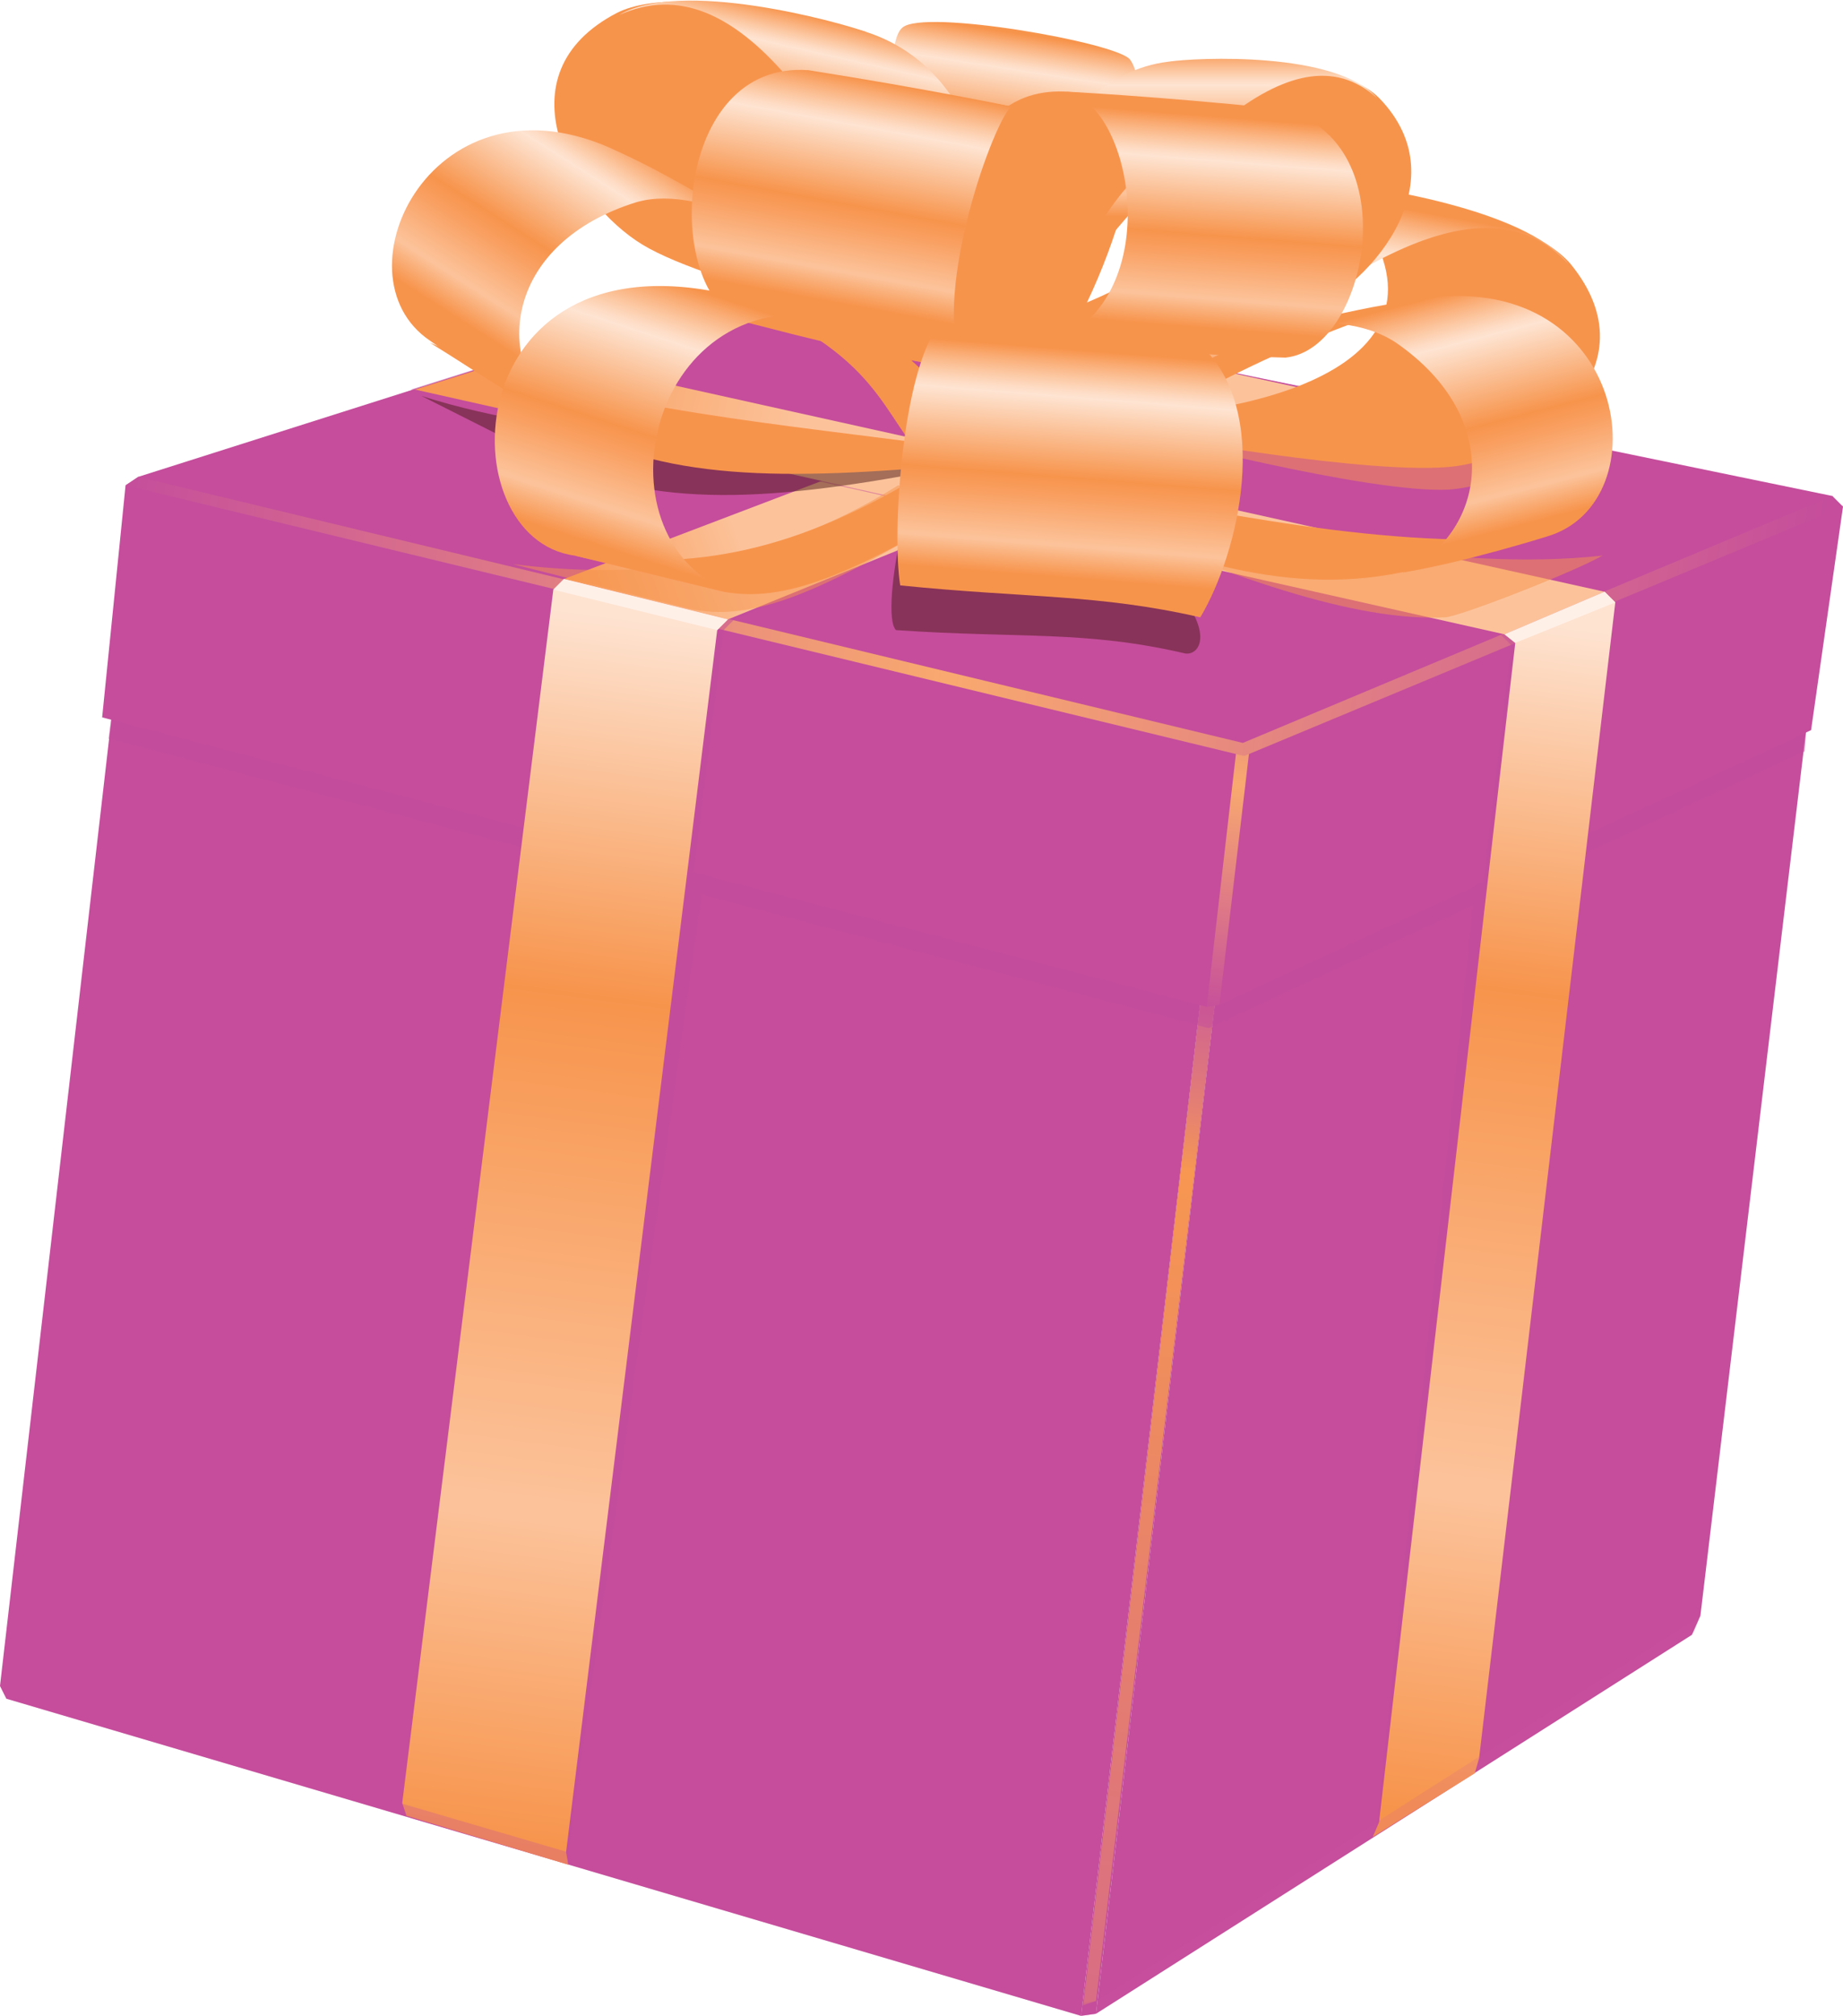 <?xml version="1.0" encoding="utf-8"?>
<!-- Generator: Adobe Illustrator 19.0.0, SVG Export Plug-In . SVG Version: 6.00 Build 0)  -->
<svg version="1.1" id="Layer_1" xmlns="http://www.w3.org/2000/svg" xmlns:xlink="http://www.w3.org/1999/xlink" x="0px" y="0px"
	 viewBox="0 0 86.6 94.7" style="enable-background:new 0 0 86.6 94.7;" xml:space="preserve" preserveAspectRatio="none">
<style type="text/css">
	.st0{fill:url(#SVGID_1_);}
	.st1{fill:url(#SVGID_2_);}
	.st2{enable-background:new    ;}
	.st3{fill:url(#SVGID_3_);}
	.st4{fill:url(#SVGID_4_);}
	.st5{fill:url(#SVGID_5_);}
	.st6{opacity:0.5;fill:#C54D9C;}
	.st7{fill:url(#SVGID_6_);}
	.st8{fill:url(#SVGID_7_);}
	.st9{fill:url(#SVGID_8_);}
	.st10{fill:url(#SVGID_9_);}
	.st11{fill:url(#SVGID_10_);}
	.st12{fill:url(#SVGID_11_);}
	.st13{fill:url(#SVGID_12_);}
	.st14{filter:url(#Adobe_OpacityMaskFilter);}
	.st15{filter:url(#Adobe_OpacityMaskFilter_1_);}
	.st16{mask:url(#SVGID_13_);fill:url(#SVGID_14_);}
	.st17{opacity:0.5;fill:url(#SVGID_15_);}
	.st18{fill:url(#SVGID_16_);}
	.st19{fill:url(#SVGID_17_);}
	.st20{fill:url(#SVGID_18_);}
	.st21{fill:url(#SVGID_19_);}
	.st22{fill:url(#SVGID_20_);}
	.st23{fill:url(#SVGID_21_);}
	.st24{fill:url(#SVGID_22_);}
	.st25{filter:url(#Adobe_OpacityMaskFilter_2_);}
	.st26{filter:url(#Adobe_OpacityMaskFilter_3_);}
	.st27{mask:url(#SVGID_23_);fill:url(#SVGID_24_);}
	.st28{opacity:0.5;fill:url(#SVGID_25_);}
	.st29{fill:url(#SVGID_26_);}
	.st30{fill:url(#SVGID_27_);}
	.st31{fill:url(#SVGID_28_);}
	.st32{filter:url(#Adobe_OpacityMaskFilter_4_);}
	.st33{filter:url(#Adobe_OpacityMaskFilter_5_);}
	.st34{mask:url(#SVGID_29_);fill:url(#SVGID_30_);}
	.st35{opacity:0.5;fill:url(#SVGID_31_);}
	.st36{fill:url(#SVGID_32_);}
	.st37{fill:url(#SVGID_33_);}
	.st38{fill:url(#SVGID_34_);}
	.st39{fill:url(#SVGID_35_);}
	.st40{fill:url(#SVGID_36_);}
	.st41{fill:url(#SVGID_37_);}
	.st42{filter:url(#Adobe_OpacityMaskFilter_6_);}
	.st43{filter:url(#Adobe_OpacityMaskFilter_7_);}
	.st44{mask:url(#SVGID_38_);fill:url(#SVGID_39_);}
	.st45{opacity:0.5;fill:url(#SVGID_40_);}
	.st46{fill:url(#SVGID_41_);}
	.st47{fill:url(#SVGID_42_);}
	.st48{fill:#FFF0E7;}
	.st49{opacity:0.3;fill:#C54D9C;}
	.st50{opacity:0.5;}
	.st51{filter:url(#Adobe_OpacityMaskFilter_8_);}
	.st52{filter:url(#Adobe_OpacityMaskFilter_9_);}
	.st53{mask:url(#SVGID_43_);fill:url(#SVGID_44_);}
	.st54{opacity:0.5;fill:url(#SVGID_45_);}
	.st55{fill:url(#SVGID_46_);}
	.st56{fill:url(#SVGID_47_);}
	.st57{fill:url(#SVGID_48_);}
	.st58{fill:url(#SVGID_49_);}
</style>
<g>
	
		<linearGradient id="SVGID_1_" gradientUnits="userSpaceOnUse" x1="1321.976" y1="276.228" x2="1299.052" y2="211.506" gradientTransform="matrix(-0.992 -0.13 -0.13 0.992 1398.246 -7.58)">
		<stop  offset="0" style="stop-color:#C54D9C"/>
		<stop  offset="1" style="stop-color:#C54D9C"/>
	</linearGradient>
	<polygon class="st0" points="84.9,34 79.9,75.9 79.5,76.8 51.5,94.6 57.3,45.3 	"/>
	
		<linearGradient id="SVGID_2_" gradientUnits="userSpaceOnUse" x1="1337.599" y1="193.427" x2="1337.396" y2="184.465" gradientTransform="matrix(-0.992 -0.13 -0.13 0.992 1398.246 -7.58)">
		<stop  offset="0" style="stop-color:#F7944C"/>
		<stop  offset="9.223300e-002" style="stop-color:#F7944C"/>
		<stop  offset="0.177" style="stop-color:#FAB380"/>
		<stop  offset="0.218" style="stop-color:#FCC39B"/>
		<stop  offset="0.231" style="stop-color:#FCC197"/>
		<stop  offset="0.407" style="stop-color:#F9A062"/>
		<stop  offset="0.49" style="stop-color:#F7944C"/>
		<stop  offset="0.811" style="stop-color:#FEE4D2"/>
		<stop  offset="0.837" style="stop-color:#FEDCC5"/>
		<stop  offset="0.885" style="stop-color:#FCC9A4"/>
		<stop  offset="0.952" style="stop-color:#FAAB73"/>
		<stop  offset="1" style="stop-color:#F7944C"/>
	</linearGradient>
	<path class="st1" d="M49.5,17.1c3.8-6.1,4.7-12.8,3.6-14.3C52.5,2,43.4,0.4,42.4,1.3c-1.1,0.9-0.5,9.3,3,15.3L49.5,17.1z"/>
	<g>
		<g class="st2">
			
				<linearGradient id="SVGID_3_" gradientUnits="userSpaceOnUse" x1="1373.888" y1="271.149" x2="1324.758" y2="227.79" gradientTransform="matrix(-0.992 -0.13 -0.13 0.992 1398.246 -7.58)">
				<stop  offset="0" style="stop-color:#C54D9C"/>
				<stop  offset="1" style="stop-color:#C54D9C"/>
			</linearGradient>
			<polygon class="st3" points="56.6,45.4 50.8,94.7 0.3,79.8 0,79.2 5.3,33.2 			"/>
			
				<linearGradient id="SVGID_4_" gradientUnits="userSpaceOnUse" x1="1335.411" y1="263.159" x2="1310.814" y2="241.452" gradientTransform="matrix(-0.992 -0.13 -0.13 0.992 1398.246 -7.58)">
				<stop  offset="0" style="stop-color:#C54D9C"/>
				<stop  offset="1" style="stop-color:#C54D9C"/>
			</linearGradient>
			<polygon class="st4" points="57.3,45.3 51.5,94.6 50.8,94.7 56.6,45.4 			"/>
		</g>
	</g>
	
		<linearGradient id="SVGID_5_" gradientUnits="userSpaceOnUse" x1="1322.658" y1="219.643" x2="1322.658" y2="303.002" gradientTransform="matrix(-0.992 -0.13 -0.13 0.992 1398.246 -7.58)">
		<stop  offset="0" style="stop-color:#C54D9C"/>
		<stop  offset="3.171833e-002" style="stop-color:#C64F9A"/>
		<stop  offset="6.068333e-002" style="stop-color:#C95497"/>
		<stop  offset="8.858257e-002" style="stop-color:#CE5C92"/>
		<stop  offset="0.116" style="stop-color:#D4678B"/>
		<stop  offset="0.143" style="stop-color:#DC7480"/>
		<stop  offset="0.169" style="stop-color:#E68270"/>
		<stop  offset="0.195" style="stop-color:#F39358"/>
		<stop  offset="0.2" style="stop-color:#F79751"/>
		<stop  offset="0.726" style="stop-color:#D5688A"/>
		<stop  offset="1" style="stop-color:#C54D9C"/>
	</linearGradient>
	<polygon class="st5" points="50.9,94.2 56.6,45.4 57.3,45.3 51.5,94 51.2,94.1 	"/>
	<polygon class="st6" points="56.8,48.3 5.1,34.7 5.3,33.2 57.2,45.5 	"/>
	<polygon class="st6" points="57.2,45.3 84.9,34 84.8,35.3 56.8,48.3 	"/>
	
		<linearGradient id="SVGID_6_" gradientUnits="userSpaceOnUse" x1="1366.166" y1="234.821" x2="1333.665" y2="206.138" gradientTransform="matrix(-0.992 -0.13 -0.13 0.992 1398.246 -7.58)">
		<stop  offset="0" style="stop-color:#C54D9C"/>
		<stop  offset="1" style="stop-color:#C54D9C"/>
	</linearGradient>
	<polygon class="st7" points="6.2,22.6 5.9,22.8 4.8,33.7 56.7,47.3 57,47.2 58.4,35.2 	"/>
	
		<linearGradient id="SVGID_7_" gradientUnits="userSpaceOnUse" x1="1315.56" y1="231.318" x2="1304.142" y2="199.083" gradientTransform="matrix(-0.992 -0.13 -0.13 0.992 1398.246 -7.58)">
		<stop  offset="0" style="stop-color:#C54D9C"/>
		<stop  offset="1" style="stop-color:#C54D9C"/>
	</linearGradient>
	<polygon class="st8" points="57,47.2 57.3,47.2 85.1,34.3 86.6,23.8 86.3,23.6 58.4,35.2 	"/>
	
		<linearGradient id="SVGID_8_" gradientUnits="userSpaceOnUse" x1="1322.782" y1="207.179" x2="1322.782" y2="229.037" gradientTransform="matrix(-0.992 -0.13 -0.13 0.992 1398.246 -7.58)">
		<stop  offset="0" style="stop-color:#C54D9C"/>
		<stop  offset="0.5" style="stop-color:#F9A96F"/>
		<stop  offset="1" style="stop-color:#C54D9C"/>
	</linearGradient>
	<polygon class="st9" points="57.3,47.2 58.7,35.3 58.1,35.2 56.7,47.3 	"/>
	<g>
		
			<linearGradient id="SVGID_9_" gradientUnits="userSpaceOnUse" x1="1338.408" y1="198.09" x2="1334.383" y2="215.119" gradientTransform="matrix(-0.992 -0.13 -0.13 0.992 1398.246 -7.58)">
			<stop  offset="0" style="stop-color:#C54D9C"/>
			<stop  offset="1" style="stop-color:#C54D9C"/>
		</linearGradient>
		<polygon class="st10" points="6.2,22.6 58.4,35.2 86.3,23.6 86.1,23.3 36.1,13 6.5,22.4 		"/>
		
			<linearGradient id="SVGID_10_" gradientUnits="userSpaceOnUse" x1="1296.404" y1="209.345" x2="1376.47" y2="209.345" gradientTransform="matrix(-0.992 -0.13 -0.13 0.992 1398.246 -7.58)">
			<stop  offset="0" style="stop-color:#C54D9C"/>
			<stop  offset="0.5" style="stop-color:#F9A96F"/>
			<stop  offset="1" style="stop-color:#C54D9C"/>
		</linearGradient>
		<polygon class="st11" points="58.5,35.5 58.4,35.5 5.9,22.8 6.5,22.4 58.4,34.9 86.1,23.3 86.6,23.8 		"/>
	</g>
	<polygon class="st6" points="19.1,84.8 25.4,39.1 33.1,41.1 26.7,87 26.9,87.6 19.3,85.4 	"/>
	<polygon class="st6" points="32.6,41 25,39 26.3,27.8 34,29.6 	"/>
	<polygon class="st6" points="61.3,18.2 34.5,29.1 34,29.6 26.3,27.8 26.9,27.3 54.4,16.8 	"/>
	
		<linearGradient id="SVGID_11_" gradientUnits="userSpaceOnUse" x1="1353.724" y1="214.312" x2="1326.481" y2="200.282" gradientTransform="matrix(-0.992 -0.13 -0.13 0.992 1398.246 -7.58)">
		<stop  offset="0" style="stop-color:#F89955"/>
		<stop  offset="0.27" style="stop-color:#FCC39B"/>
		<stop  offset="1" style="stop-color:#FCC39B"/>
	</linearGradient>
	<polygon class="st12" points="61,18.2 34.2,29.1 26.5,27.2 54.1,16.7 	"/>
	<polygon class="st6" points="74,39.4 69.5,82.5 69.3,83.3 64.5,86.3 64.7,85.6 69.3,41.6 	"/>
	<polygon class="st6" points="74.4,39.3 69.7,41.4 71,30.3 75.7,28.3 	"/>
	<polygon class="st6" points="75.2,27.9 75.7,28.3 71,30.3 70.5,29.8 19.3,18.3 24.7,16.6 	"/>
	
		<linearGradient id="SVGID_12_" gradientUnits="userSpaceOnUse" x1="1358.646" y1="204.09" x2="1307.381" y2="208.768" gradientTransform="matrix(-0.992 -0.13 -0.13 0.992 1398.246 -7.58)">
		<stop  offset="0" style="stop-color:#F89955"/>
		<stop  offset="0.27" style="stop-color:#FCC39B"/>
		<stop  offset="1" style="stop-color:#FCC39B"/>
	</linearGradient>
	<polygon class="st13" points="24.9,16.6 75.4,27.8 70.7,29.8 19.5,18.3 	"/>
	<g>
		<defs>
			<filter id="Adobe_OpacityMaskFilter" filterUnits="userSpaceOnUse" x="51.1" y="18.4" width="23.2" height="4.6">
				<feFlood  style="flood-color:white;flood-opacity:1" result="back"/>
				<feBlend  in="SourceGraphic" in2="back" mode="normal"/>
			</filter>
		</defs>
		<mask maskUnits="userSpaceOnUse" x="51.1" y="18.4" width="23.2" height="4.6" id="SVGID_13_">
			<g class="st14">
				<defs>
					<filter id="Adobe_OpacityMaskFilter_1_" filterUnits="userSpaceOnUse" x="51.1" y="18.4" width="23.2" height="4.6">
						<feFlood  style="flood-color:white;flood-opacity:1" result="back"/>
						<feBlend  in="SourceGraphic" in2="back" mode="normal"/>
					</filter>
				</defs>
				<mask maskUnits="userSpaceOnUse" x="51.1" y="18.4" width="23.2" height="4.6" id="SVGID_13_">
					<g class="st15">
					</g>
				</mask>
				
					<linearGradient id="SVGID_14_" gradientUnits="userSpaceOnUse" x1="1322.831" y1="202.138" x2="1314.995" y2="201.284" gradientTransform="matrix(-0.992 -0.13 -0.13 0.992 1398.246 -7.58)">
					<stop  offset="0" style="stop-color:#FFFFFF"/>
					<stop  offset="0.611" style="stop-color:#646464"/>
					<stop  offset="1" style="stop-color:#000000"/>
				</linearGradient>
				<path class="st16" d="M51.1,19.5c3.6,0.2,7.6,0,11.1-1.1l12.1,2.5c-1.8,1.1-4.8,2-6.2,2.1c-3.8,0.2-14.4-2.6-14.4-2.6L51.1,19.5
					z"/>
			</g>
		</mask>
		
			<linearGradient id="SVGID_15_" gradientUnits="userSpaceOnUse" x1="1322.831" y1="202.138" x2="1314.995" y2="201.284" gradientTransform="matrix(-0.992 -0.13 -0.13 0.992 1398.246 -7.58)">
			<stop  offset="0" style="stop-color:#F7944C"/>
			<stop  offset="1" style="stop-color:#F7944C"/>
		</linearGradient>
		<path class="st17" d="M51.1,19.5c3.6,0.2,7.6,0,11.1-1.1l12.1,2.5c-1.8,1.1-4.8,2-6.2,2.1c-3.8,0.2-14.4-2.6-14.4-2.6L51.1,19.5z"
			/>
		
			<linearGradient id="SVGID_16_" gradientUnits="userSpaceOnUse" x1="1320.631" y1="202.459" x2="1320.004" y2="190.248" gradientTransform="matrix(-0.992 -0.13 -0.13 0.992 1398.246 -7.58)">
			<stop  offset="0" style="stop-color:#F7944C"/>
			<stop  offset="0.519" style="stop-color:#F7944C"/>
			<stop  offset="1" style="stop-color:#F7944C"/>
		</linearGradient>
		<path class="st18" d="M62.7,8.6c0,0,8.8,1.1,11.1,3.8c4,4.9-1.6,9-5.4,9.5c-3.8,0.5-14.6-1.5-14.6-1.5l-2.7-0.7
			C60.9,19.6,69.7,16.3,62.7,8.6z"/>
		
			<linearGradient id="SVGID_17_" gradientUnits="userSpaceOnUse" x1="1321.658" y1="202.402" x2="1321.029" y2="190.123" gradientTransform="matrix(-0.992 -0.13 -0.13 0.992 1398.246 -7.58)">
			<stop  offset="0" style="stop-color:#F7944C"/>
			<stop  offset="9.223300e-002" style="stop-color:#F7944C"/>
			<stop  offset="0.177" style="stop-color:#FAB380"/>
			<stop  offset="0.218" style="stop-color:#FCC39B"/>
			<stop  offset="0.231" style="stop-color:#FCC197"/>
			<stop  offset="0.407" style="stop-color:#F9A062"/>
			<stop  offset="0.49" style="stop-color:#F7944C"/>
			<stop  offset="0.811" style="stop-color:#FEE4D2"/>
			<stop  offset="0.837" style="stop-color:#FEDCC5"/>
			<stop  offset="0.885" style="stop-color:#FCC9A4"/>
			<stop  offset="0.952" style="stop-color:#FAAB73"/>
			<stop  offset="1" style="stop-color:#F7944C"/>
		</linearGradient>
		<path class="st19" d="M53.7,20.4c8.6-7.4,15.8-12.5,20-8c-2-2.6-9.5-3.7-11.1-3.8C55.9,8,52.2,16.3,51.1,19.7L53.7,20.4z"/>
	</g>
	<g>
		
			<linearGradient id="SVGID_18_" gradientUnits="userSpaceOnUse" x1="1082.828" y1="219.221" x2="1082.201" y2="207.011" gradientTransform="matrix(0.963 0.27 -0.27 0.963 -947.588 -489.923)">
			<stop  offset="0" style="stop-color:#F7944C"/>
			<stop  offset="0.519" style="stop-color:#F7944C"/>
			<stop  offset="1" style="stop-color:#F7944C"/>
		</linearGradient>
		<path class="st20" d="M40.7,1.5c0,0-8.5-2.5-11.7-0.9c-5.6,2.9-2.1,8.9,1.2,10.9c3.3,2,14,4.3,14,4.3l2.7,0.4
			C38,12.3,31.3,5.8,40.7,1.5z"/>
		
			<linearGradient id="SVGID_19_" gradientUnits="userSpaceOnUse" x1="1083.638" y1="214.915" x2="1083.191" y2="206.21" gradientTransform="matrix(0.963 0.27 -0.27 0.963 -947.588 -489.923)">
			<stop  offset="0" style="stop-color:#F7944C"/>
			<stop  offset="9.223300e-002" style="stop-color:#F7944C"/>
			<stop  offset="0.177" style="stop-color:#FAB380"/>
			<stop  offset="0.218" style="stop-color:#FCC39B"/>
			<stop  offset="0.231" style="stop-color:#FCC197"/>
			<stop  offset="0.407" style="stop-color:#F9A062"/>
			<stop  offset="0.49" style="stop-color:#F7944C"/>
			<stop  offset="0.811" style="stop-color:#FEE4D2"/>
			<stop  offset="0.837" style="stop-color:#FEDCC5"/>
			<stop  offset="0.885" style="stop-color:#FCC9A4"/>
			<stop  offset="0.952" style="stop-color:#FAAB73"/>
			<stop  offset="1" style="stop-color:#F7944C"/>
		</linearGradient>
		<path class="st21" d="M44.3,15.9c-5-10.2-9.6-17.7-15.2-15.2C32-1,39.3,1,40.7,1.5c6.5,2.1,6.6,11.2,6.3,14.8L44.3,15.9z"/>
	</g>
	<g>
		
			<linearGradient id="SVGID_20_" gradientUnits="userSpaceOnUse" x1="1432.597" y1="163.864" x2="1431.971" y2="151.653" gradientTransform="matrix(-0.86 5.120000e-002 -2.920000e-002 0.988 1292.243 -220.09)">
			<stop  offset="0" style="stop-color:#F7944C"/>
			<stop  offset="0.519" style="stop-color:#F7944C"/>
			<stop  offset="1" style="stop-color:#F7944C"/>
		</linearGradient>
		<path class="st22" d="M55,2.9c0,0,7.6-0.5,9.8,1.7c3.9,4-0.6,9.1-3.8,10.2C57.7,16,48.3,16,48.3,16L46,15.8
			C54.4,13.9,61.6,9.1,55,2.9z"/>
		
			<linearGradient id="SVGID_21_" gradientUnits="userSpaceOnUse" x1="1433.412" y1="159.569" x2="1432.968" y2="150.908" gradientTransform="matrix(-0.86 5.120000e-002 -2.920000e-002 0.988 1292.247 -220.09)">
			<stop  offset="0" style="stop-color:#F7944C"/>
			<stop  offset="9.223300e-002" style="stop-color:#F7944C"/>
			<stop  offset="0.177" style="stop-color:#FAB380"/>
			<stop  offset="0.218" style="stop-color:#FCC39B"/>
			<stop  offset="0.231" style="stop-color:#FCC197"/>
			<stop  offset="0.407" style="stop-color:#F9A062"/>
			<stop  offset="0.49" style="stop-color:#F7944C"/>
			<stop  offset="0.811" style="stop-color:#FEE4D2"/>
			<stop  offset="0.837" style="stop-color:#FEDCC5"/>
			<stop  offset="0.885" style="stop-color:#FCC9A4"/>
			<stop  offset="0.952" style="stop-color:#FAAB73"/>
			<stop  offset="1" style="stop-color:#F7944C"/>
		</linearGradient>
		<path class="st23" d="M48.3,16C55,7.2,60.7,1,64.7,4.6c-1.9-2.2-8.5-1.9-9.8-1.7c-5.9,0.7-8.3,9.4-9,12.9L48.3,16z"/>
	</g>
	<g>
		
			<linearGradient id="SVGID_22_" gradientUnits="userSpaceOnUse" x1="1116.994" y1="202.786" x2="1124.153" y2="209.04" gradientTransform="matrix(0.983 0.184 -0.184 0.983 -1026.528 -395.181)">
			<stop  offset="0" style="stop-color:#F7944C"/>
			<stop  offset="0.519" style="stop-color:#F89A56"/>
			<stop  offset="1" style="stop-color:#F7944C"/>
		</linearGradient>
		<path class="st24" d="M34.7,10.2c4.3,3.2,8,8.2,10.7,11.6l-2.2-1c-4-5.1-8.4-9.7-14.1-13.7C32.3,9.1,33,9.5,34.7,10.2z"/>
		<defs>
			<filter id="Adobe_OpacityMaskFilter_2_" filterUnits="userSpaceOnUse" x="19.8" y="18.6" width="25.6" height="4.7">
				<feFlood  style="flood-color:white;flood-opacity:1" result="back"/>
				<feBlend  in="SourceGraphic" in2="back" mode="normal"/>
			</filter>
		</defs>
		<mask maskUnits="userSpaceOnUse" x="19.8" y="18.6" width="25.6" height="4.7" id="SVGID_23_">
			<g class="st25">
				<defs>
					<filter id="Adobe_OpacityMaskFilter_3_" filterUnits="userSpaceOnUse" x="19.5" y="18.5" width="25.8" height="4.9">
						<feFlood  style="flood-color:white;flood-opacity:1" result="back"/>
						<feBlend  in="SourceGraphic" in2="back" mode="normal"/>
					</filter>
				</defs>
				<mask maskUnits="userSpaceOnUse" x="19.5" y="18.5" width="25.8" height="4.9" id="SVGID_23_">
					<g class="st26">
					</g>
				</mask>
				
					<linearGradient id="SVGID_24_" gradientUnits="userSpaceOnUse" x1="1341.083" y1="202.656" x2="1351.961" y2="205.775" gradientTransform="matrix(-0.992 -0.13 -0.13 0.992 1398.246 -7.58)">
					<stop  offset="0" style="stop-color:#FFFFFF"/>
					<stop  offset="0.611" style="stop-color:#646464"/>
					<stop  offset="1" style="stop-color:#000000"/>
				</linearGradient>
				<path class="st27" d="M43.1,21.1l2.3,0.7c-8.5,1.7-14.1,2.4-19.3,0.1c-1.6-0.7-4.4-2.3-6.5-3.4C26.5,20.7,35.4,20.8,43.1,21.1z"
					/>
			</g>
		</mask>
		
			<linearGradient id="SVGID_25_" gradientUnits="userSpaceOnUse" x1="1341.039" y1="202.716" x2="1351.814" y2="205.805" gradientTransform="matrix(-0.992 -0.13 -0.13 0.992 1398.246 -7.58)">
			<stop  offset="0" style="stop-color:#4D1A17"/>
			<stop  offset="1" style="stop-color:#4D1A17"/>
		</linearGradient>
		<path class="st28" d="M43.1,21.1l2.3,0.7c-8.5,1.7-14.1,2.2-19.3-0.1c-1.6-0.7-4.1-2-6.3-3.1C26.7,20.8,35.4,20.8,43.1,21.1z"/>
		
			<linearGradient id="SVGID_26_" gradientUnits="userSpaceOnUse" x1="1110.12" y1="212.91" x2="1127.451" y2="211.554" gradientTransform="matrix(0.983 0.184 -0.184 0.983 -1026.528 -395.181)">
			<stop  offset="0" style="stop-color:#F7944C"/>
			<stop  offset="0.519" style="stop-color:#F7944C"/>
			<stop  offset="1" style="stop-color:#F7944C"/>
		</linearGradient>
		<path class="st29" d="M43.2,20.8l2.2,1c-8.7,0.8-14.3,0.8-19.2-2c-1.5-0.8-3.9-2.4-6-3.7C26.9,19,35.5,19.8,43.2,20.8z"/>
		
			<linearGradient id="SVGID_27_" gradientUnits="userSpaceOnUse" x1="1106.818" y1="212.035" x2="1111.49" y2="200.431" gradientTransform="matrix(0.983 0.184 -0.184 0.983 -1026.528 -395.181)">
			<stop  offset="0" style="stop-color:#F7944C"/>
			<stop  offset="9.223300e-002" style="stop-color:#F7944C"/>
			<stop  offset="0.177" style="stop-color:#FAB380"/>
			<stop  offset="0.218" style="stop-color:#FCC39B"/>
			<stop  offset="0.231" style="stop-color:#FCC197"/>
			<stop  offset="0.407" style="stop-color:#F9A062"/>
			<stop  offset="0.49" style="stop-color:#F7944C"/>
			<stop  offset="0.811" style="stop-color:#FEE4D2"/>
			<stop  offset="0.837" style="stop-color:#FEDCC5"/>
			<stop  offset="0.885" style="stop-color:#FCC9A4"/>
			<stop  offset="0.952" style="stop-color:#FAAB73"/>
			<stop  offset="1" style="stop-color:#F7944C"/>
		</linearGradient>
		<path class="st30" d="M29,7.1c-8.6-4.1-13.4,5.8-8.8,8.9c0,0,3.2,2.3,6,3.7c-3.1-2.9-2.4-8.3,3.7-10.2c1.7-0.5,3.7,0.2,4.8,0.6
			C32.5,9,31.6,8.3,29,7.1z"/>
	</g>
	<g>
		
			<linearGradient id="SVGID_28_" gradientUnits="userSpaceOnUse" x1="1322.328" y1="196.837" x2="1329.486" y2="203.09" gradientTransform="matrix(-0.992 -0.13 -0.13 0.992 1398.246 -7.58)">
			<stop  offset="0" style="stop-color:#F7944C"/>
			<stop  offset="0.519" style="stop-color:#F7944C"/>
			<stop  offset="1" style="stop-color:#F7944C"/>
		</linearGradient>
		<path class="st31" d="M60.8,15.2c-5.1,1.7-10.1,5.3-13.8,7.7l2.4-0.2C54.8,19,60.4,16,67.1,14C63.4,14.8,62.6,15,60.8,15.2z"/>
		<defs>
			<filter id="Adobe_OpacityMaskFilter_4_" filterUnits="userSpaceOnUse" x="49.9" y="23.6" width="25.4" height="5.5">
				<feFlood  style="flood-color:white;flood-opacity:1" result="back"/>
				<feBlend  in="SourceGraphic" in2="back" mode="normal"/>
			</filter>
		</defs>
		<mask maskUnits="userSpaceOnUse" x="49.9" y="23.6" width="25.4" height="5.5" id="SVGID_29_">
			<g class="st32">
				<defs>
					<filter id="Adobe_OpacityMaskFilter_5_" filterUnits="userSpaceOnUse" x="51" y="24" width="24.5" height="5.1">
						<feFlood  style="flood-color:white;flood-opacity:1" result="back"/>
						<feBlend  in="SourceGraphic" in2="back" mode="normal"/>
					</filter>
				</defs>
				<mask maskUnits="userSpaceOnUse" x="51" y="24" width="24.5" height="5.1" id="SVGID_29_">
					<g class="st33">
					</g>
				</mask>
				
					<linearGradient id="SVGID_30_" gradientUnits="userSpaceOnUse" x1="1201.354" y1="157.603" x2="1200.784" y2="159.111" gradientTransform="matrix(-0.994 -0.113 -0.113 0.994 1275.233 6.25)">
					<stop  offset="0" style="stop-color:#FFFFFF"/>
					<stop  offset="0.611" style="stop-color:#646464"/>
					<stop  offset="1" style="stop-color:#000000"/>
				</linearGradient>
				<path class="st34" d="M53,24l-2,0.2c7.8,3.2,12.9,5.2,17,4.9c0.6,0,6.2-2.3,7.5-3C68.4,26.9,60.3,25.2,53,24z"/>
			</g>
		</mask>
		
			<linearGradient id="SVGID_31_" gradientUnits="userSpaceOnUse" x1="1319.131" y1="208.555" x2="1318.539" y2="210.12" gradientTransform="matrix(-0.992 -0.13 -0.13 0.992 1398.246 -7.58)">
			<stop  offset="0" style="stop-color:#F7944C"/>
			<stop  offset="1" style="stop-color:#F7944C"/>
		</linearGradient>
		<path class="st35" d="M52,23.6l-2.1,0.1c8,3.5,13.8,5.5,18,5.3c0.6,0,6-2.1,7.4-2.9C68,26.9,59.5,24.9,52,23.6z"/>
		
			<linearGradient id="SVGID_32_" gradientUnits="userSpaceOnUse" x1="1315.455" y1="206.96" x2="1332.784" y2="205.604" gradientTransform="matrix(-0.992 -0.13 -0.13 0.992 1398.246 -7.58)">
			<stop  offset="0" style="stop-color:#F7944C"/>
			<stop  offset="0.519" style="stop-color:#F7944C"/>
			<stop  offset="1" style="stop-color:#F7944C"/>
		</linearGradient>
		<path class="st36" d="M49.4,22.6L47,22.8c8,3.5,13.3,5.2,18.8,4.1c1.7-0.3,4.4-1,6.8-1.7C65.4,25.9,56.9,24,49.4,22.6z"/>
		
			<linearGradient id="SVGID_33_" gradientUnits="userSpaceOnUse" x1="1312.153" y1="206.086" x2="1316.824" y2="194.483" gradientTransform="matrix(-0.992 -0.13 -0.13 0.992 1398.246 -7.58)">
			<stop  offset="0" style="stop-color:#F7944C"/>
			<stop  offset="9.223300e-002" style="stop-color:#F7944C"/>
			<stop  offset="0.177" style="stop-color:#FAB380"/>
			<stop  offset="0.218" style="stop-color:#FCC39B"/>
			<stop  offset="0.231" style="stop-color:#FCC197"/>
			<stop  offset="0.407" style="stop-color:#F9A062"/>
			<stop  offset="0.49" style="stop-color:#F7944C"/>
			<stop  offset="0.811" style="stop-color:#FEE4D2"/>
			<stop  offset="0.837" style="stop-color:#FEDCC5"/>
			<stop  offset="0.885" style="stop-color:#FCC9A4"/>
			<stop  offset="0.952" style="stop-color:#FAAB73"/>
			<stop  offset="1" style="stop-color:#F7944C"/>
		</linearGradient>
		<path class="st37" d="M67.1,14c9.4-1.2,11,9.6,5.6,11.2c0,0-3.8,1.2-6.8,1.7c3.9-1.8,4.9-7.2-0.3-10.8c-1.5-1-3.5-1-4.7-0.9
			C63.2,14.7,64.3,14.4,67.1,14z"/>
	</g>
	<g>
		
			<linearGradient id="SVGID_34_" gradientUnits="userSpaceOnUse" x1="1332.809" y1="201.972" x2="1333.516" y2="188.174" gradientTransform="matrix(-0.992 -0.13 -0.13 0.992 1398.246 -7.58)">
			<stop  offset="0" style="stop-color:#F7944C"/>
			<stop  offset="0.519" style="stop-color:#F7944C"/>
			<stop  offset="1" style="stop-color:#F7944C"/>
		</linearGradient>
		<path class="st38" d="M50,4.3L58.4,5c-5.1,2.1-7.8,5.8-8.7,11.3L44,15.8C44.2,11.9,44.5,4.1,50,4.3z"/>
		
			<linearGradient id="SVGID_35_" gradientUnits="userSpaceOnUse" x1="1327.358" y1="198.059" x2="1327.917" y2="187.152" gradientTransform="matrix(-0.992 -0.13 -0.13 0.992 1398.246 -7.58)">
			<stop  offset="0" style="stop-color:#F7944C"/>
			<stop  offset="9.223300e-002" style="stop-color:#F7944C"/>
			<stop  offset="0.177" style="stop-color:#FAB380"/>
			<stop  offset="0.218" style="stop-color:#FCC39B"/>
			<stop  offset="0.231" style="stop-color:#FCC197"/>
			<stop  offset="0.407" style="stop-color:#F9A062"/>
			<stop  offset="0.49" style="stop-color:#F7944C"/>
			<stop  offset="0.811" style="stop-color:#FEE4D2"/>
			<stop  offset="0.837" style="stop-color:#FEDCC5"/>
			<stop  offset="0.885" style="stop-color:#FCC9A4"/>
			<stop  offset="0.952" style="stop-color:#FAAB73"/>
			<stop  offset="1" style="stop-color:#F7944C"/>
		</linearGradient>
		<path class="st39" d="M60.4,16.8c4-0.4,5.8-10.5-0.4-11.7C54.1,4.5,50,4.3,50,4.3c3.2,0.4,4.9,9.6-0.5,11.8
			C55.4,16.5,56.3,16.7,60.4,16.8z"/>
	</g>
	<g>
		
			<linearGradient id="SVGID_36_" gradientUnits="userSpaceOnUse" x1="1343.438" y1="210.828" x2="1342.216" y2="192.385" gradientTransform="matrix(-0.992 -0.13 -0.13 0.992 1398.246 -7.58)">
			<stop  offset="0" style="stop-color:#F7944C"/>
			<stop  offset="0.519" style="stop-color:#F7944C"/>
			<stop  offset="1" style="stop-color:#F7944C"/>
		</linearGradient>
		<path class="st40" d="M47.5,5l-9.6-1.7c2.2,0.9,3.6,7.3,3.3,13.3l4.1,0.8C46.5,15.5,49.1,5.7,47.5,5z"/>
		
			<linearGradient id="SVGID_37_" gradientUnits="userSpaceOnUse" x1="1114.703" y1="200.018" x2="1115.297" y2="188.422" gradientTransform="matrix(0.992 0.13 -0.13 0.992 -1040.702 -328.076)">
			<stop  offset="0" style="stop-color:#F7944C"/>
			<stop  offset="9.223300e-002" style="stop-color:#F7944C"/>
			<stop  offset="0.177" style="stop-color:#FAB380"/>
			<stop  offset="0.218" style="stop-color:#FCC39B"/>
			<stop  offset="0.231" style="stop-color:#FCC197"/>
			<stop  offset="0.407" style="stop-color:#F9A062"/>
			<stop  offset="0.49" style="stop-color:#F7944C"/>
			<stop  offset="0.811" style="stop-color:#FEE4D2"/>
			<stop  offset="0.837" style="stop-color:#FEDCC5"/>
			<stop  offset="0.885" style="stop-color:#FCC9A4"/>
			<stop  offset="0.952" style="stop-color:#FAAB73"/>
			<stop  offset="1" style="stop-color:#F7944C"/>
		</linearGradient>
		<path class="st41" d="M34.9,15.1c-3.8-1.4-3.3-12.3,3.1-11.8C43.7,4.2,47.5,5,47.5,5c-1,1.1-3.8,9.2-2.2,12.4
			C39.5,16.3,38.8,16.1,34.9,15.1z"/>
	</g>
	<defs>
		<filter id="Adobe_OpacityMaskFilter_6_" filterUnits="userSpaceOnUse" x="41.8" y="24.8" width="14.6" height="6">
			<feFlood  style="flood-color:white;flood-opacity:1" result="back"/>
			<feBlend  in="SourceGraphic" in2="back" mode="normal"/>
		</filter>
	</defs>
	<mask maskUnits="userSpaceOnUse" x="41.8" y="24.8" width="14.6" height="6" id="SVGID_38_">
		<g class="st42">
			<defs>
				<filter id="Adobe_OpacityMaskFilter_7_" filterUnits="userSpaceOnUse" x="41.8" y="24.6" width="14.8" height="6.3">
					<feFlood  style="flood-color:white;flood-opacity:1" result="back"/>
					<feBlend  in="SourceGraphic" in2="back" mode="normal"/>
				</filter>
			</defs>
			<mask maskUnits="userSpaceOnUse" x="41.8" y="24.6" width="14.8" height="6.3" id="SVGID_38_">
				<g class="st43">
				</g>
			</mask>
			
				<linearGradient id="SVGID_39_" gradientUnits="userSpaceOnUse" x1="1227.748" y1="184.359" x2="1227.603" y2="187.351" gradientTransform="matrix(-0.991 -0.137 -0.137 0.991 1290.759 12.25)">
				<stop  offset="0" style="stop-color:#FFFFFF"/>
				<stop  offset="0.189" style="stop-color:#BFBFBF"/>
				<stop  offset="0.603" style="stop-color:#373737"/>
				<stop  offset="0.784" style="stop-color:#000000"/>
			</linearGradient>
			<path class="st44" d="M55.8,30.9c0.8,0.1,1.6-1.6-1.8-4.6l-11.7-1.7c-0.5,2.2-0.8,4.6-0.4,5C47.8,30.1,51.1,29.8,55.8,30.9z"/>
		</g>
	</mask>
	
		<linearGradient id="SVGID_40_" gradientUnits="userSpaceOnUse" x1="1332.942" y1="209.96" x2="1332.804" y2="212.821" gradientTransform="matrix(-0.992 -0.13 -0.13 0.992 1398.246 -7.58)">
		<stop  offset="0" style="stop-color:#4D1A17"/>
		<stop  offset="1" style="stop-color:#4D1A17"/>
	</linearGradient>
	<path class="st45" d="M55.7,30.7c0.8,0.1,1.6-1.4-1.8-4.4l-11.5-1.5c-0.5,2.2-0.7,4.4-0.3,4.8C47.9,30,51,29.6,55.7,30.7z"/>
	
		<linearGradient id="SVGID_41_" gradientUnits="userSpaceOnUse" x1="1351.697" y1="271.906" x2="1351.697" y2="214.052" gradientTransform="matrix(-0.992 -0.13 -0.13 0.992 1398.246 -7.58)">
		<stop  offset="0" style="stop-color:#F7944C"/>
		<stop  offset="0.27" style="stop-color:#FCC39B"/>
		<stop  offset="0.692" style="stop-color:#F7944C"/>
		<stop  offset="1" style="stop-color:#FEE3D1"/>
	</linearGradient>
	<polygon class="st46" points="26.5,27.2 34.2,29.1 33.7,29.6 26.6,87 26.7,87.6 19.1,85.3 18.9,84.7 26,27.7 	"/>
	
		<linearGradient id="SVGID_42_" gradientUnits="userSpaceOnUse" x1="1308.485" y1="264.771" x2="1308.485" y2="208.729" gradientTransform="matrix(-0.992 -0.13 -0.13 0.992 1398.246 -7.58)">
		<stop  offset="0" style="stop-color:#F7944C"/>
		<stop  offset="0.27" style="stop-color:#FCC39B"/>
		<stop  offset="0.692" style="stop-color:#F7944C"/>
		<stop  offset="1" style="stop-color:#FEE3D1"/>
	</linearGradient>
	<polygon class="st47" points="70.7,29.8 75.4,27.8 75.9,28.3 75.9,28.3 75.9,28.3 69.5,82.6 69.3,83.3 64.5,86.3 64.8,85.6 
		71.2,30.2 	"/>
	<polygon class="st48" points="33.7,29.6 26,27.7 26.5,27.2 34.2,29.1 	"/>
	<polygon class="st48" points="75.9,28.3 71.2,30.2 70.7,29.8 75.4,27.8 	"/>
	<polygon class="st49" points="50.9,94.1 50.8,94.7 0.3,79.8 0,79.2 	"/>
	<g class="st50">
		<polygon class="st6" points="51.5,94 51.5,94.6 50.8,94.7 50.9,94.1 		"/>
		<polygon class="st49" points="79.9,75.9 79.6,76.7 51.5,94.6 51.5,94 		"/>
	</g>
	<g>
		<defs>
			<filter id="Adobe_OpacityMaskFilter_8_" filterUnits="userSpaceOnUse" x="24.1" y="22.8" width="21.3" height="5.9">
				<feFlood  style="flood-color:white;flood-opacity:1" result="back"/>
				<feBlend  in="SourceGraphic" in2="back" mode="normal"/>
			</filter>
		</defs>
		<mask maskUnits="userSpaceOnUse" x="24.1" y="22.8" width="21.3" height="5.9" id="SVGID_43_">
			<g class="st51">
				<defs>
					<filter id="Adobe_OpacityMaskFilter_9_" filterUnits="userSpaceOnUse" x="23.8" y="22.8" width="21.6" height="6">
						<feFlood  style="flood-color:white;flood-opacity:1" result="back"/>
						<feBlend  in="SourceGraphic" in2="back" mode="normal"/>
					</filter>
				</defs>
				<mask maskUnits="userSpaceOnUse" x="23.8" y="22.8" width="21.6" height="6" id="SVGID_43_">
					<g class="st52">
					</g>
				</mask>
				
					<linearGradient id="SVGID_44_" gradientUnits="userSpaceOnUse" x1="1348.172" y1="212.763" x2="1348.323" y2="213.923" gradientTransform="matrix(-0.992 -0.13 -0.13 0.992 1398.246 -7.58)">
					<stop  offset="0" style="stop-color:#FFFFFF"/>
					<stop  offset="0.611" style="stop-color:#646464"/>
					<stop  offset="1" style="stop-color:#000000"/>
				</linearGradient>
				<path class="st53" d="M45.4,23.7l-3.2-0.9c-6.4,4-12.9,4.4-18.5,3.6l8.9,2.3C35.5,29.3,38.3,28.1,45.4,23.7z"/>
			</g>
		</mask>
		
			<linearGradient id="SVGID_45_" gradientUnits="userSpaceOnUse" x1="1348.001" y1="212.759" x2="1348.151" y2="213.915" gradientTransform="matrix(-0.992 -0.13 -0.13 0.992 1398.246 -7.58)">
			<stop  offset="0" style="stop-color:#F7944C"/>
			<stop  offset="1" style="stop-color:#F7944C"/>
		</linearGradient>
		<path class="st54" d="M45.4,23.7l-3.2-0.9c-6.4,4-12.5,4.4-18.1,3.7l8.3,2.1C35.2,29.2,38.3,28.1,45.4,23.7z"/>
		
			<linearGradient id="SVGID_46_" gradientUnits="userSpaceOnUse" x1="1346.215" y1="212.201" x2="1344.571" y2="205.104" gradientTransform="matrix(-0.992 -0.13 -0.13 0.992 1398.246 -7.58)">
			<stop  offset="0" style="stop-color:#F7944C"/>
			<stop  offset="0.519" style="stop-color:#F7944C"/>
			<stop  offset="1" style="stop-color:#F7944C"/>
		</linearGradient>
		<path class="st55" d="M47,22.8L43.8,22c-6.4,4-11.2,4.8-16.8,4.1l7,1.7C36.8,28.3,39.9,27.2,47,22.8z"/>
		
			<linearGradient id="SVGID_47_" gradientUnits="userSpaceOnUse" x1="1342.837" y1="200.881" x2="1342.406" y2="206.639" gradientTransform="matrix(-0.992 -0.13 -0.13 0.992 1398.246 -7.58)">
			<stop  offset="0" style="stop-color:#F7944C"/>
			<stop  offset="0.519" style="stop-color:#F7944C"/>
			<stop  offset="1" style="stop-color:#F7944C"/>
		</linearGradient>
		<path class="st56" d="M40,15.1c2.7,1,6.2,5,7,7.7L43.8,22c-2.5-2.5-2.2-5.3-9.6-8.2C37.5,14.7,38.1,14.6,40,15.1z"/>
		
			<linearGradient id="SVGID_48_" gradientUnits="userSpaceOnUse" x1="1353.539" y1="212.15" x2="1350.951" y2="198.3" gradientTransform="matrix(-0.992 -0.13 -0.13 0.992 1398.246 -7.58)">
			<stop  offset="0" style="stop-color:#F7944C"/>
			<stop  offset="9.223300e-002" style="stop-color:#F7944C"/>
			<stop  offset="0.177" style="stop-color:#FAB380"/>
			<stop  offset="0.218" style="stop-color:#FCC39B"/>
			<stop  offset="0.231" style="stop-color:#FCC197"/>
			<stop  offset="0.407" style="stop-color:#F9A062"/>
			<stop  offset="0.49" style="stop-color:#F7944C"/>
			<stop  offset="0.811" style="stop-color:#FEE4D2"/>
			<stop  offset="0.837" style="stop-color:#FEDCC5"/>
			<stop  offset="0.885" style="stop-color:#FCC9A4"/>
			<stop  offset="0.952" style="stop-color:#FAAB73"/>
			<stop  offset="1" style="stop-color:#F7944C"/>
		</linearGradient>
		<path class="st57" d="M34,27.7c-6.3-3-3.2-15.1,5.9-12.6c0,0-2.4-0.7-5.8-1.3C21.4,11,21,25.3,27,26.1L34,27.7z"/>
	</g>
	
		<linearGradient id="SVGID_49_" gradientUnits="userSpaceOnUse" x1="1332.266" y1="210.61" x2="1332.868" y2="198.862" gradientTransform="matrix(-0.992 -0.13 -0.13 0.992 1398.246 -7.58)">
		<stop  offset="0" style="stop-color:#F7944C"/>
		<stop  offset="9.223300e-002" style="stop-color:#F7944C"/>
		<stop  offset="0.177" style="stop-color:#FAB380"/>
		<stop  offset="0.218" style="stop-color:#FCC39B"/>
		<stop  offset="0.231" style="stop-color:#FCC197"/>
		<stop  offset="0.407" style="stop-color:#F9A062"/>
		<stop  offset="0.49" style="stop-color:#F7944C"/>
		<stop  offset="0.811" style="stop-color:#FEE4D2"/>
		<stop  offset="0.837" style="stop-color:#FEDCC5"/>
		<stop  offset="0.885" style="stop-color:#FCC9A4"/>
		<stop  offset="0.952" style="stop-color:#FAAB73"/>
		<stop  offset="1" style="stop-color:#F7944C"/>
	</linearGradient>
	<path class="st58" d="M56.4,29c1.8-3,3.4-9.7,0-12.8c-5.8-0.6-12.3-0.9-12.3-0.9c-1.7,2.2-2.2,9.7-1.8,12.2
		C48.2,28.1,51.6,27.9,56.4,29z"/>
</g>
</svg>
